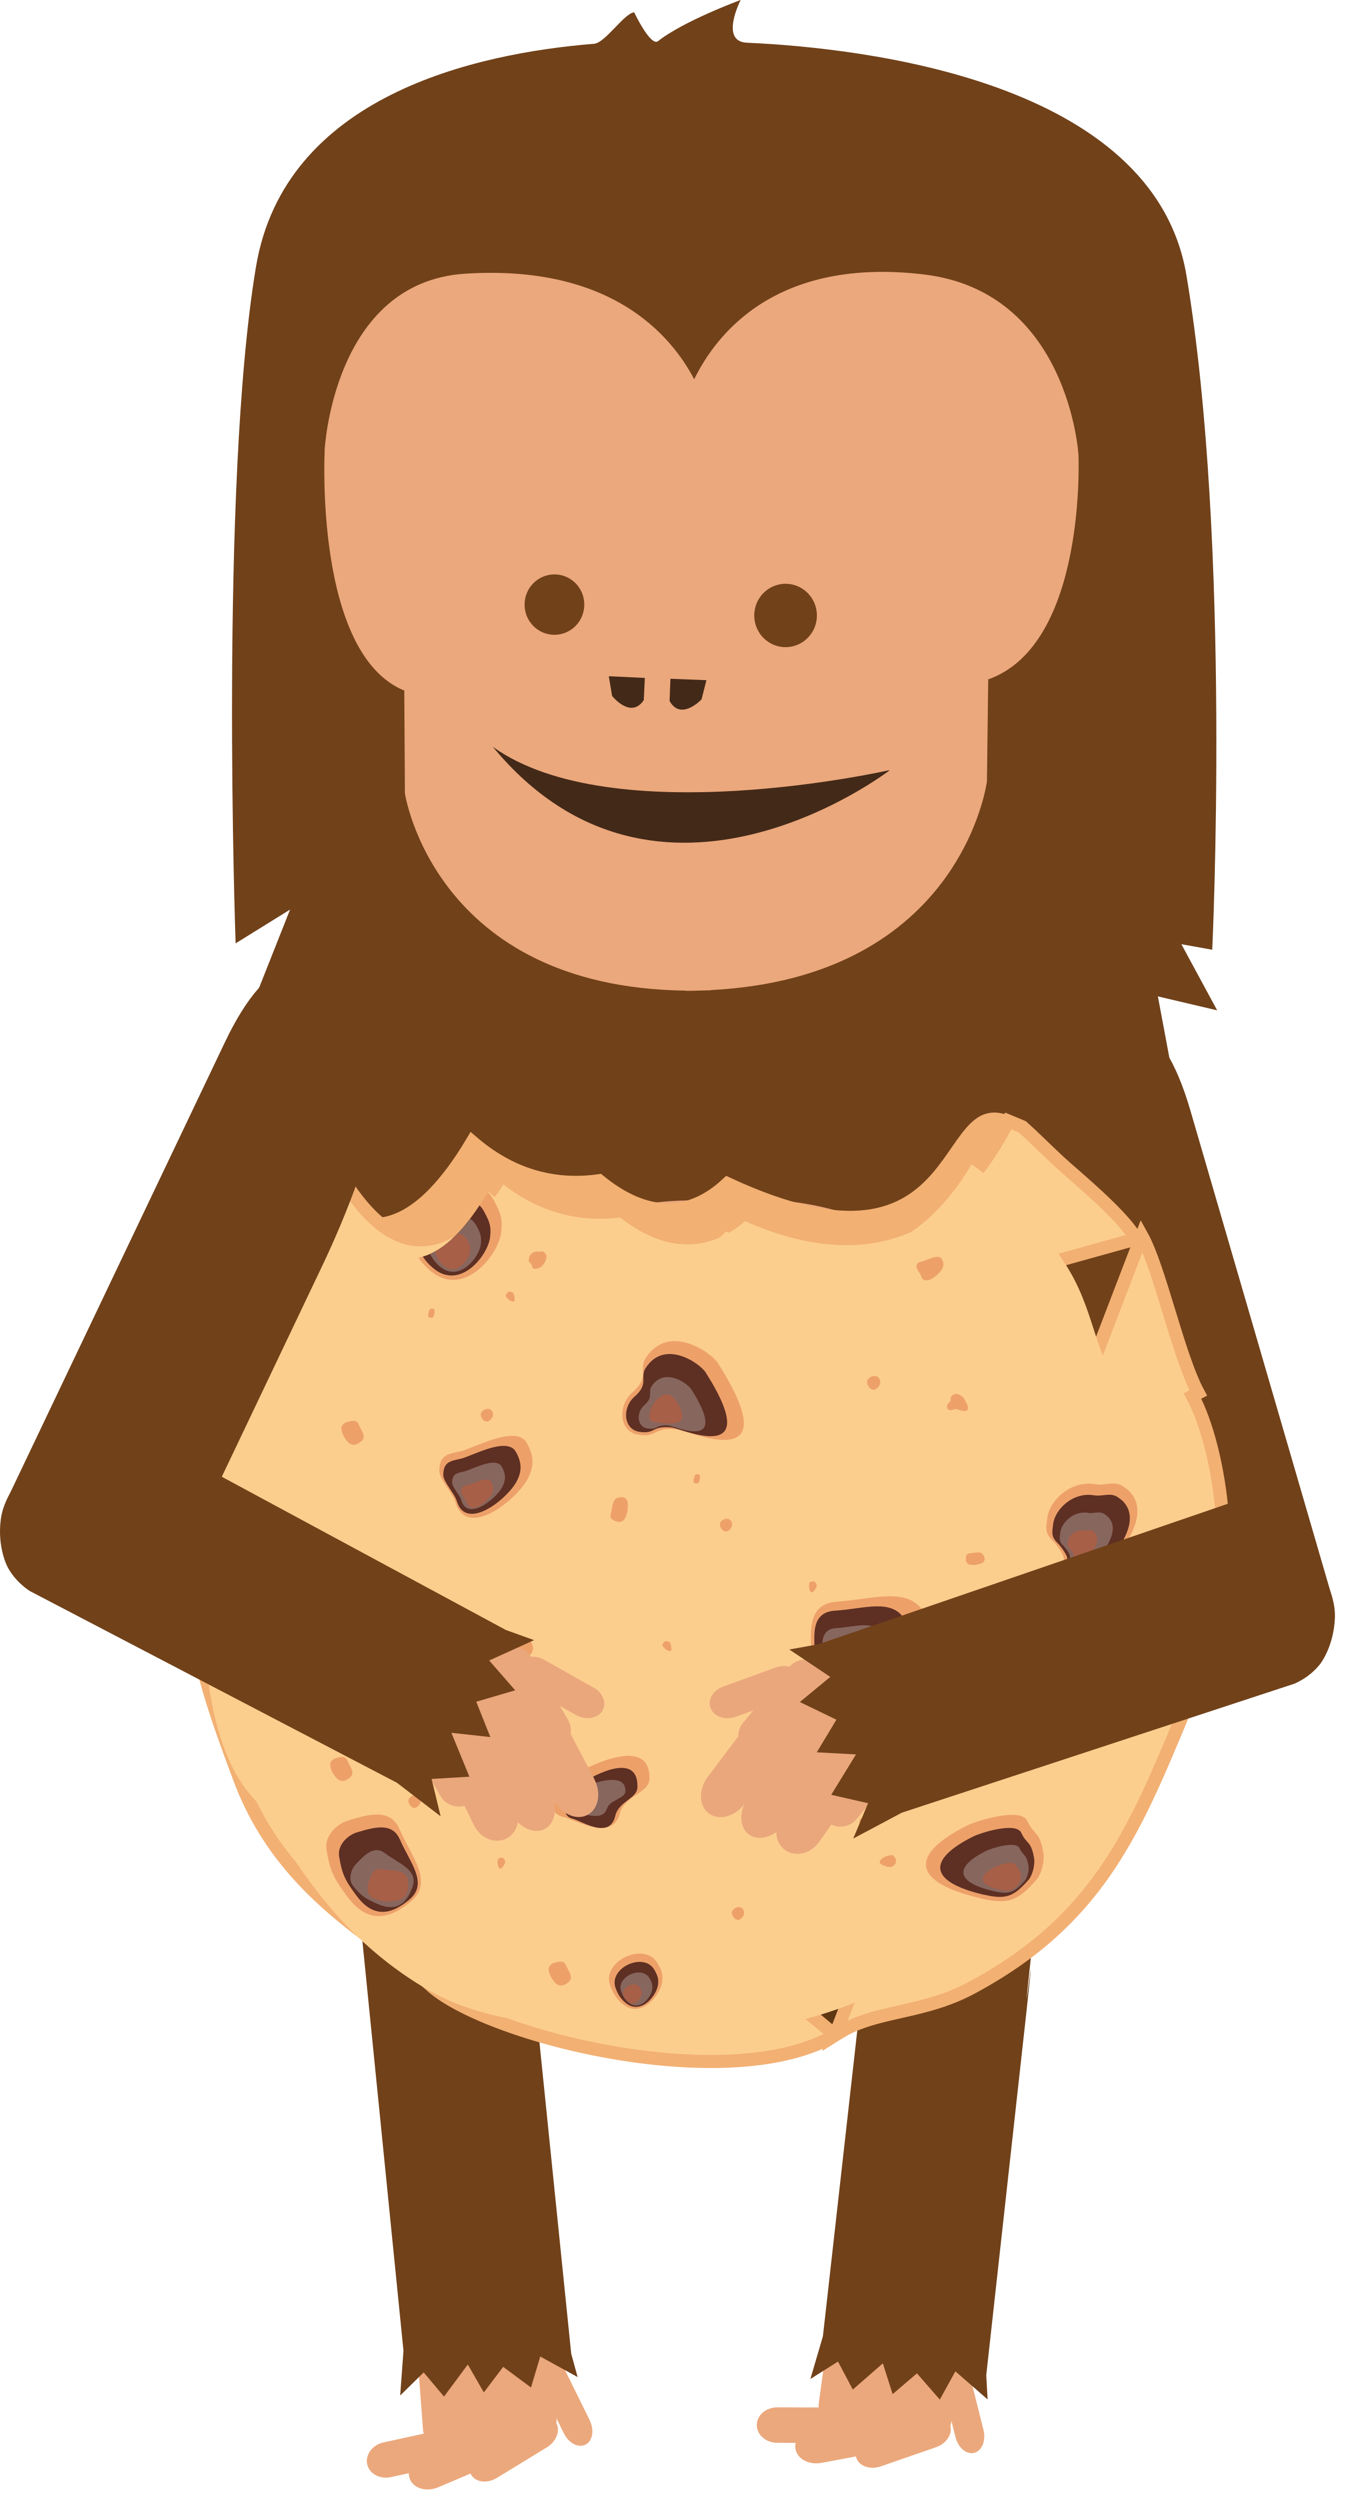 <svg width="103" height="191" viewBox="0 0 103 191" fill="none" xmlns="http://www.w3.org/2000/svg">
<path d="M101.799 122.079C98.186 109.661 94.565 97.243 90.952 84.825C88.707 77.119 85.352 76.818 81.626 77.925C76.597 79.422 78.376 91.88 80.862 100.417C83.445 109.295 86.028 118.165 88.611 127.043" fill="#714119"/>
<path d="M69.814 145.499H40.903V155.003H69.814V145.499Z" fill="#5F3713"/>
<path d="M72.679 185.079C72.582 185.787 71.818 186.259 70.973 186.145L63.916 185.152C63.071 185.03 62.46 184.363 62.556 183.655L63.168 179.196C63.264 178.488 64.029 178.016 64.882 178.13L71.938 179.123C72.783 179.245 73.395 179.912 73.298 180.62L72.687 185.079H72.679Z" fill="#EBA87C"/>
<path d="M75.149 185.649C75.35 186.462 75.036 187.244 74.449 187.398C73.853 187.553 73.21 187.016 73.009 186.202L71.963 182.044C71.761 181.23 72.075 180.449 72.663 180.294C73.258 180.139 73.902 180.677 74.103 181.49L75.149 185.649Z" fill="#EBA87C"/>
<path d="M59.394 186.633C58.525 186.633 57.825 186.023 57.825 185.274C57.825 184.526 58.533 183.923 59.402 183.923L63.844 183.94C64.713 183.94 65.413 184.55 65.413 185.299C65.413 186.047 64.705 186.649 63.836 186.649L59.394 186.633Z" fill="#EBA87C"/>
<path d="M62.798 188.163C61.824 188.35 60.923 187.878 60.786 187.113C60.649 186.348 61.317 185.584 62.291 185.405L67.263 184.469C68.237 184.282 69.138 184.754 69.275 185.518C69.412 186.283 68.744 187.048 67.77 187.227L62.798 188.163Z" fill="#EBA87C"/>
<path d="M67.304 188.432C66.483 188.717 65.638 188.424 65.421 187.765C65.204 187.114 65.686 186.357 66.507 186.072L70.715 184.615C71.536 184.331 72.381 184.632 72.598 185.283C72.816 185.934 72.333 186.69 71.512 186.975L67.304 188.432Z" fill="#EBA87C"/>
<path d="M42.52 184.876C42.577 185.584 41.925 186.218 41.072 186.283L33.967 186.829C33.114 186.894 32.382 186.373 32.325 185.657L31.987 181.173C31.931 180.465 32.583 179.83 33.436 179.765L40.541 179.22C41.394 179.155 42.126 179.676 42.182 180.392L42.52 184.876Z" fill="#EBA87C"/>
<path d="M45.055 184.908C45.425 185.657 45.288 186.495 44.741 186.772C44.194 187.049 43.454 186.666 43.084 185.909L41.184 182.068C40.814 181.32 40.959 180.482 41.506 180.205C42.054 179.928 42.794 180.311 43.164 181.067L45.063 184.908H45.055Z" fill="#EBA87C"/>
<path d="M29.871 189.254C29.018 189.441 28.205 188.993 28.053 188.261C27.9 187.528 28.463 186.788 29.308 186.601L33.653 185.657C34.498 185.47 35.319 185.917 35.471 186.65C35.624 187.382 35.061 188.123 34.216 188.31L29.871 189.254Z" fill="#EBA87C"/>
<path d="M33.516 190.019C32.607 190.409 31.625 190.141 31.328 189.425C31.03 188.709 31.529 187.813 32.438 187.431L37.097 185.445C38.006 185.055 38.988 185.323 39.285 186.039C39.583 186.756 39.084 187.651 38.175 188.033L33.516 190.019Z" fill="#EBA87C"/>
<path d="M37.974 189.311C37.234 189.766 36.34 189.661 35.995 189.067C35.641 188.481 35.962 187.634 36.703 187.179L40.509 184.851C41.249 184.396 42.142 184.51 42.488 185.095C42.842 185.681 42.528 186.528 41.78 186.983L37.974 189.311Z" fill="#EBA87C"/>
<path d="M30.579 182.996L30.829 179.603L28.213 153.514L25.035 121.786C24.391 115.39 27.119 114.104 30.603 113.746C35.319 113.266 37.91 123.023 38.618 130.119L40.831 152.228L43.647 179.831L44.138 181.613L41.281 180.042L40.573 182.41L38.449 180.831L36.968 182.784L35.745 180.652L33.927 183.102L32.374 181.255L30.587 183.012L30.579 182.996Z" fill="#714119"/>
<path d="M61.92 181.759L62.878 178.496L65.807 152.44C66.853 142.903 65.212 156.989 66.266 147.451C66.821 142.707 69.943 140.266 73.347 140.624C76.919 140.99 79.88 145.002 78.802 149.266C77.772 158.681 79.438 144.481 78.408 153.896L75.358 181.474L75.463 183.321L73.001 181.173L71.81 183.33L70.064 181.328L68.205 182.915L67.457 180.563L65.163 182.565L64.029 180.425L61.92 181.759Z" fill="#714119"/>
<path d="M21.672 116.602C21.921 136.71 35.648 152.846 52.337 152.635L58.887 152.553C75.575 152.342 88.9 135.872 88.659 115.764L88.418 96.348C88.168 76.24 74.441 60.103 57.752 60.315L51.203 60.396C34.514 60.608 21.181 77.078 21.43 97.186L21.672 116.602Z" fill="#714119"/>
<path d="M52.523 91.715L57.487 91.653C70.127 91.495 80.521 101.749 80.678 114.532L80.829 126.883C80.986 139.666 70.847 150.178 58.206 150.336L53.25 150.398C40.61 150.557 30.216 140.303 30.06 127.52L29.908 115.168C29.752 102.385 39.891 91.874 52.531 91.715L52.523 91.715Z" fill="#EBA87C"/>
<path d="M56.594 0C56.594 0 54.96 3.174 57.068 3.263C65.92 3.662 88.16 6.144 90.655 21.035C94.107 41.607 92.626 72.562 92.626 72.562L90.269 72.139L93.004 77.192L88.474 76.126L89.424 81.204L84.958 79.21L80.605 86.705L73.757 81.643L54.429 91.091L39.302 81.66L30.933 85.972L26.998 79.536L23.353 80.984L24.198 75.361L19.749 75.589L22.163 69.494L18.003 72.074C18.003 72.074 16.763 37.123 19.555 20.409C21.728 7.316 36.308 4.077 45.393 3.345C46.246 3.279 47.726 0.976 48.459 0.944C48.459 0.944 49.714 3.597 50.285 3.141C52.24 1.595 56.586 0 56.586 0L56.594 0Z" fill="#714119"/>
<g filter="url(#filter0_d_57_1840)">
<path d="M24.07 33.722C24.07 33.722 24.681 20.84 34.804 20.181C45.964 19.457 50.551 24.884 52.313 28.245C54.043 24.705 58.638 18.903 69.862 20.238C80.951 21.556 81.675 34.023 81.675 34.023C81.675 34.023 82.326 48.508 74.779 51.177L74.682 58.964C74.682 58.964 72.791 73.929 53.584 74.914V74.93C53.254 74.938 52.925 74.946 52.611 74.954C52.297 74.963 51.975 74.971 51.645 74.971V74.954C32.422 74.702 30.209 59.884 30.209 59.884L30.161 52.031C23.273 49.215 24.078 33.722 24.078 33.722H24.07Z" fill="#EBA87C"/>
</g>
<path d="M57.632 47.051C57.616 45.716 58.67 44.618 59.997 44.602C61.317 44.585 62.403 45.659 62.419 46.994C62.435 48.328 61.381 49.427 60.054 49.443C58.734 49.46 57.648 48.394 57.632 47.051Z" fill="#714119"/>
<path d="M40.082 46.221C40.066 44.952 41.072 43.902 42.335 43.886C43.599 43.869 44.629 44.887 44.645 46.164C44.661 47.442 43.647 48.483 42.392 48.5C41.136 48.516 40.098 47.499 40.082 46.221Z" fill="#714119"/>
<path d="M67.955 58.867C67.955 58.867 50.333 72.415 37.66 57.06C46.825 63.643 67.955 58.842 67.955 58.842V58.867Z" fill="#432918"/>
<path d="M46.769 53.17C46.769 53.17 48.201 54.977 49.191 53.488L49.271 51.795L46.519 51.665L46.769 53.17Z" fill="#432918"/>
<path d="M53.6 53.439C53.6 53.439 52.023 55.115 51.162 53.553L51.227 51.86L53.978 51.966L53.6 53.447V53.439Z" fill="#432918"/>
<path d="M44.66 105.361C33.966 106.374 24.35 101.864 18.619 91.605C19.293 90.978 20.268 90.373 21.184 89.954C21.7 89.718 22.173 89.552 22.538 89.474C22.721 89.434 22.859 89.421 22.951 89.425C22.958 89.425 22.964 89.426 22.97 89.426C23.98 91.04 25.044 92.181 26.162 92.849C27.326 93.546 28.535 93.719 29.743 93.4C30.933 93.086 32.083 92.306 33.181 91.175C34.172 90.155 35.142 88.829 36.083 87.246C38.951 89.717 42.194 90.711 45.776 90.208C47.528 91.636 49.254 92.408 50.947 92.434C52.61 92.46 54.157 91.765 55.581 90.432C60.284 92.617 63.662 93.241 66.194 92.938C68.809 92.626 70.453 91.334 71.667 89.913C72.213 89.274 72.678 88.602 73.098 87.994C73.139 87.935 73.18 87.877 73.22 87.819C73.681 87.153 74.084 86.591 74.513 86.178C74.932 85.775 75.34 85.549 75.806 85.507C76.179 85.474 76.639 85.553 77.228 85.83C67.174 97.8 55.356 104.348 44.66 105.361Z" fill="#F2B073" stroke="#F2B073"/>
<path d="M63.815 155.488L64.074 155.325C65.461 154.448 67.076 154.083 68.723 153.71L68.846 153.682C70.558 153.295 72.347 152.878 74.173 151.907C83.772 146.798 86.607 140.024 90.135 131.594C90.65 130.363 91.18 129.096 91.748 127.795C93.31 124.214 93.698 119.932 93.414 116.02C93.13 112.103 92.177 108.624 91.119 106.659C91.119 106.659 91.119 106.659 91.119 106.659L91.559 106.422C90.772 104.961 90.027 102.522 89.303 100.152C88.603 97.86 87.923 95.632 87.243 94.412L63.815 155.488ZM63.815 155.488C61.907 156.614 59.375 157.223 56.532 157.424C53.561 157.634 50.292 157.395 47.128 156.867C43.964 156.339 40.918 155.524 38.396 154.589C35.858 153.648 33.904 152.606 32.877 151.649L32.877 151.648C31.938 150.774 30.759 149.907 29.496 148.979L29.472 148.961C28.191 148.019 26.81 147.003 25.439 145.816C22.702 143.447 20.02 140.407 18.351 135.994L18.351 135.994C15.354 128.075 13.775 122.823 14.824 114.679L63.815 155.488ZM84.678 92.138C85.648 93.087 86.413 93.955 86.806 94.656L14.824 114.679C14.961 113.619 15.085 112.538 15.211 111.447C15.515 108.809 15.827 106.109 16.332 103.491C17.044 99.799 18.13 96.344 20.078 93.581L20.078 93.581C20.563 92.889 21.068 92.242 21.582 91.627C23.634 92.066 25.323 91.764 26.544 90.623C28.376 93.369 30.33 94.863 32.432 94.712C33.543 94.632 34.612 94.093 35.637 93.171C36.553 92.347 37.454 91.201 38.342 89.748C41.062 92.043 44.136 92.966 47.528 92.5C49.19 93.83 50.83 94.55 52.438 94.574C54.017 94.598 55.486 93.952 56.839 92.712C61.284 94.728 65.245 95.182 68.675 93.965C72.075 92.759 74.853 89.949 77.039 85.642L78.111 86.089C78.638 86.557 79.149 87.049 79.679 87.561L79.721 87.601C80.285 88.145 80.87 88.707 81.506 89.267L81.509 89.269C82.591 90.21 83.717 91.197 84.678 92.138Z" fill="#FCCE8E" stroke="#F2B073"/>
<path fill-rule="evenodd" clip-rule="evenodd" d="M85.376 105.641C90.767 112.737 88.08 130.916 84.74 135.318C81.948 138.988 79.526 146.247 71.641 150.137C64.697 153.555 59.989 155.491 52.401 155.174C45.811 154.897 38.111 155.223 32.607 151.976C24.15 146.996 21.358 139.517 19.386 137.41C12.941 130.509 15.894 109.571 18.904 101.499C19.885 98.863 21.631 97.203 23.249 94.924C23.74 94.224 24.255 93.5 24.77 92.816C25.196 92.58 25.574 92.255 25.904 91.848C29.678 97.837 33.476 97.569 37.306 91.034C40.042 93.516 43.14 94.485 46.592 93.956C49.875 96.641 52.844 96.682 55.499 94.094C63.707 97.902 69.951 96.185 74.24 88.959C76.815 90.766 79.204 93.174 81.433 96.625C83.582 99.953 83.622 103.322 85.384 105.641H85.376Z" fill="#FCCE8E"/>
<path fill-rule="evenodd" clip-rule="evenodd" d="M72.389 146.418C67.416 153.05 50.559 155.198 45.803 153.294C41.836 151.707 34.771 151.349 29.34 145.222C24.56 139.835 21.664 136.075 20.054 129.166C18.654 123.161 16.441 116.317 17.962 110.54C20.288 101.67 26.242 97.284 27.634 94.981C27.731 94.818 27.843 94.655 27.956 94.493C31.054 97.544 34.168 96.397 37.306 91.042C40.042 93.524 43.14 94.493 46.592 93.964C49.875 96.649 52.844 96.69 55.499 94.102C62.886 97.528 68.68 96.478 72.896 90.961C74.771 92.849 77.531 97.072 79.446 98.732C82.431 101.312 86.784 108.847 86.414 115.699C85.899 125.155 86.623 132.389 79.438 140.6C77.008 143.374 74.022 144.253 72.397 146.426L72.389 146.418Z" fill="#FCCE8E"/>
<path fill-rule="evenodd" clip-rule="evenodd" d="M80.315 130.875C80.725 119.418 88.611 125.138 74.594 107.472C70.82 102.72 62.757 102.248 55.789 99.033C47.203 95.07 37.097 99.741 32.567 104.29C28.954 107.911 23.032 107.464 23.192 115.976C23.289 121.216 22.46 122.233 24.214 128.092C26.62 136.108 24.649 135.978 30.539 144.001C34.667 149.624 49.505 154.311 56.569 149.811C67.07 143.122 79.727 147.15 80.315 130.883V130.875Z" fill="#FCCE8E"/>
<path fill-rule="evenodd" clip-rule="evenodd" d="M30.515 139.737C29.815 138.061 27.964 138.679 26.58 139.094C25.735 139.346 24.778 140.266 24.947 141.308C25.212 142.959 25.518 143.529 26.524 144.888C28.004 146.898 29.63 146.768 31.408 145.262C33.186 143.749 31.408 141.828 30.523 139.737H30.515Z" fill="#EDA169"/>
<path fill-rule="evenodd" clip-rule="evenodd" d="M30.547 140.535C29.968 139.143 28.423 139.656 27.272 139.997C26.564 140.209 25.767 140.966 25.912 141.837C26.137 143.212 26.387 143.684 27.224 144.815C28.455 146.491 29.807 146.377 31.287 145.124C32.768 143.871 31.287 142.268 30.555 140.526L30.547 140.535Z" fill="#5E2F23"/>
<path fill-rule="evenodd" clip-rule="evenodd" d="M29.412 141.584C28.551 140.925 27.771 141.812 27.175 142.447C26.813 142.837 26.588 143.602 26.982 144.09C27.61 144.864 27.94 145.067 28.865 145.474C30.233 146.068 31.038 145.506 31.513 144.18C31.987 142.854 30.491 142.398 29.412 141.584Z" fill="#87665E"/>
<path fill-rule="evenodd" clip-rule="evenodd" d="M29.171 142.805C28.471 142.683 28.278 143.431 28.117 143.985C28.02 144.326 28.117 144.839 28.487 145.01C29.082 145.279 29.34 145.295 30 145.254C30.974 145.189 31.279 144.619 31.175 143.7C31.062 142.78 30.048 142.967 29.179 142.813L29.171 142.805Z" fill="#A75F47"/>
<path fill-rule="evenodd" clip-rule="evenodd" d="M50.591 151.439C50.671 150.845 50.559 150.568 50.269 150.031C49.312 148.273 45.908 149.811 46.632 151.724C46.841 152.277 47.059 152.659 47.509 153.058C48.958 154.328 50.462 152.424 50.591 151.439Z" fill="#EDA169"/>
<path fill-rule="evenodd" clip-rule="evenodd" d="M50.277 151.667C50.342 151.186 50.253 150.959 50.012 150.519C49.231 149.087 46.455 150.34 47.042 151.903C47.211 152.358 47.388 152.659 47.759 152.985C48.941 154.018 50.172 152.472 50.269 151.667H50.277Z" fill="#5E2F23"/>
<path fill-rule="evenodd" clip-rule="evenodd" d="M49.835 152C49.883 151.642 49.819 151.479 49.642 151.162C49.07 150.112 47.034 151.032 47.469 152.171C47.598 152.505 47.726 152.724 47.992 152.969C48.861 153.725 49.754 152.594 49.835 152Z" fill="#87665E"/>
<path fill-rule="evenodd" clip-rule="evenodd" d="M49.022 152.366C49.046 152.163 49.014 152.065 48.909 151.878C48.579 151.268 47.397 151.805 47.646 152.464C47.718 152.659 47.791 152.79 47.952 152.928C48.451 153.367 48.974 152.708 49.022 152.366Z" fill="#A75F47"/>
<path fill-rule="evenodd" clip-rule="evenodd" d="M43.081 138.829C43.927 139.015 46.79 140.765 47.362 138.554C47.719 137.183 49.593 136.991 49.626 135.916C49.724 132.591 45.125 134.863 44.059 135.488C43.433 135.855 41.048 138.379 43.081 138.829Z" fill="#EDA169"/>
<path fill-rule="evenodd" clip-rule="evenodd" d="M43.798 138.967C44.433 139.125 46.577 140.578 47.01 138.743C47.281 137.596 48.682 137.438 48.707 136.542C48.781 133.769 45.333 135.663 44.531 136.182C44.064 136.488 42.274 138.596 43.798 138.967Z" fill="#5E2F23"/>
<path fill-rule="evenodd" clip-rule="evenodd" d="M43.692 138.326C44.222 138.419 46.011 139.294 46.372 138.191C46.594 137.503 47.765 137.41 47.788 136.87C47.852 135.208 44.974 136.344 44.31 136.656C43.919 136.837 42.428 138.103 43.698 138.326H43.692Z" fill="#87665E"/>
<path fill-rule="evenodd" clip-rule="evenodd" d="M41.732 135.652C42.432 136.547 44.162 137.914 44.934 136.311C45.715 134.692 43.413 134.342 42.866 134.309C42.544 134.293 41.048 134.773 41.74 135.652H41.732Z" fill="#A75F47"/>
<path fill-rule="evenodd" clip-rule="evenodd" d="M74.948 145.042C77.056 145.531 77.78 145.222 79.196 143.618C79.567 143.203 79.84 142.17 79.719 141.519C79.414 139.843 79.043 140.282 78.488 139.11C77.997 138.069 74.658 139.094 73.87 139.485C69.46 141.706 69.645 143.806 74.94 145.034L74.948 145.042Z" fill="#EDA169"/>
<path fill-rule="evenodd" clip-rule="evenodd" d="M75.197 144.758C76.887 145.148 77.458 144.904 78.593 143.619C78.883 143.285 79.108 142.463 79.011 141.942C78.77 140.6 78.464 140.95 78.03 140.022C77.635 139.184 74.972 140.006 74.336 140.323C70.812 142.097 70.957 143.781 75.197 144.766V144.758Z" fill="#5E2F23"/>
<path fill-rule="evenodd" clip-rule="evenodd" d="M75.938 144.489C77.104 144.758 77.507 144.587 78.295 143.7C78.496 143.472 78.649 142.894 78.585 142.536C78.416 141.609 78.207 141.845 77.901 141.202C77.627 140.624 75.777 141.194 75.342 141.413C72.896 142.642 73.001 143.806 75.938 144.489Z" fill="#87665E"/>
<path fill-rule="evenodd" clip-rule="evenodd" d="M76.445 144.4C77.128 144.554 77.362 144.457 77.829 143.936C77.949 143.798 78.038 143.464 77.997 143.252C77.901 142.707 77.78 142.854 77.595 142.471C77.434 142.129 76.348 142.471 76.099 142.593C74.666 143.318 74.722 143.993 76.445 144.4Z" fill="#A75F47"/>
<path fill-rule="evenodd" clip-rule="evenodd" d="M23.305 118.881C22.315 117.522 19.459 115.292 17.834 116.586C10.439 122.478 26.749 123.609 23.305 118.881Z" fill="#EDA169"/>
<path fill-rule="evenodd" clip-rule="evenodd" d="M22.718 119.353C21.921 118.262 19.628 116.472 18.324 117.514C12.386 122.241 25.478 123.153 22.718 119.353Z" fill="#5E2F23"/>
<path fill-rule="evenodd" clip-rule="evenodd" d="M21.245 119.67C20.706 118.921 19.137 117.701 18.244 118.417C14.188 121.648 23.128 122.266 21.245 119.67Z" fill="#87665E"/>
<path fill-rule="evenodd" clip-rule="evenodd" d="M19.443 118.881C18.92 118.734 17.745 118.742 17.584 119.401C16.86 122.404 21.253 119.401 19.443 118.881Z" fill="#A75F47"/>
<path fill-rule="evenodd" clip-rule="evenodd" d="M40.348 112.94C40.839 111.98 40.79 111.191 40.243 110.231C39.438 108.815 36.18 110.654 35.206 110.873C34.273 111.085 33.589 111.126 33.565 112.346C33.548 112.997 34.594 114.063 34.796 114.755C35.657 117.693 39.519 114.56 40.348 112.94Z" fill="#EDA169"/>
<path fill-rule="evenodd" clip-rule="evenodd" d="M39.495 113.144C39.905 112.354 39.857 111.695 39.406 110.906C38.738 109.734 36.035 111.256 35.23 111.443C34.458 111.622 33.894 111.655 33.87 112.664C33.854 113.201 34.723 114.088 34.892 114.657C35.608 117.09 38.803 114.495 39.495 113.152V113.144Z" fill="#5E2F23"/>
<path fill-rule="evenodd" clip-rule="evenodd" d="M38.392 113.583C38.674 113.038 38.642 112.59 38.336 112.053C37.877 111.248 36.035 112.289 35.48 112.419C34.949 112.541 34.562 112.566 34.546 113.249C34.538 113.616 35.134 114.226 35.246 114.616C35.737 116.277 37.918 114.503 38.392 113.591V113.583Z" fill="#87665E"/>
<path fill-rule="evenodd" clip-rule="evenodd" d="M37.572 114.161C37.741 113.827 37.724 113.559 37.539 113.225C37.258 112.737 36.139 113.372 35.801 113.445C35.48 113.518 35.246 113.534 35.23 113.949C35.23 114.177 35.584 114.543 35.657 114.779C35.954 115.788 37.282 114.714 37.572 114.153V114.161Z" fill="#A75F47"/>
<path fill-rule="evenodd" clip-rule="evenodd" d="M38.288 94.167C38.425 93.118 38.239 92.629 37.717 91.669C37.588 91.441 37.443 91.238 37.274 91.075C35.496 94.094 33.733 95.762 31.963 96.088C32.188 96.413 32.462 96.722 32.824 97.04C35.391 99.286 38.062 95.917 38.296 94.175L38.288 94.167Z" fill="#EDA169"/>
<path fill-rule="evenodd" clip-rule="evenodd" d="M37.443 94.558C37.556 93.711 37.403 93.321 36.984 92.556C36.888 92.377 36.775 92.222 36.638 92.092C35.19 94.297 33.749 95.599 32.309 96.006C32.502 96.307 32.736 96.576 33.057 96.853C35.117 98.651 37.258 95.957 37.443 94.558Z" fill="#5E2F23"/>
<path fill-rule="evenodd" clip-rule="evenodd" d="M36.735 95.087C36.815 94.476 36.703 94.2 36.405 93.646C36.276 93.418 36.115 93.24 35.922 93.117C34.9 94.46 33.886 95.355 32.864 95.803C33.033 96.153 33.243 96.438 33.581 96.739C35.061 98.032 36.606 96.088 36.735 95.087Z" fill="#87665E"/>
<path fill-rule="evenodd" clip-rule="evenodd" d="M35.906 95.64C35.954 95.249 35.89 95.07 35.697 94.72C35.536 94.427 35.278 94.273 34.981 94.232C34.409 94.834 33.83 95.29 33.259 95.607C33.267 95.681 33.283 95.754 33.315 95.827C33.452 96.193 33.597 96.437 33.894 96.698C34.844 97.528 35.825 96.283 35.914 95.64H35.906Z" fill="#A75F47"/>
<path fill-rule="evenodd" clip-rule="evenodd" d="M54.872 104.16C54.333 103.306 51.082 101.051 49.344 103.745C48.781 104.624 49.682 105.193 48.322 106.382C47.171 107.391 47.276 109.417 48.813 109.62C50.277 109.816 49.867 109.034 51.709 109.205C52.627 109.295 60.4 112.892 54.864 104.152L54.872 104.16Z" fill="#EDA169"/>
<path fill-rule="evenodd" clip-rule="evenodd" d="M53.922 104.86C53.472 104.152 50.776 102.272 49.336 104.518C48.869 105.242 49.617 105.722 48.483 106.707C47.525 107.545 47.614 109.23 48.893 109.4C50.108 109.563 49.77 108.912 51.299 109.059C52.063 109.132 58.517 112.118 53.922 104.86Z" fill="#5E2F23"/>
<path fill-rule="evenodd" clip-rule="evenodd" d="M52.82 106.145C52.522 105.673 50.744 104.436 49.786 105.917C49.48 106.398 49.971 106.715 49.223 107.366C48.595 107.919 48.652 109.034 49.497 109.14C50.301 109.246 50.076 108.823 51.09 108.912C51.589 108.961 55.853 110.938 52.82 106.137V106.145Z" fill="#87665E"/>
<path fill-rule="evenodd" clip-rule="evenodd" d="M51.693 107.073C50.567 105.291 48.917 108.522 49.939 108.652C51.339 108.839 52.924 109.018 51.693 107.073Z" fill="#A75F47"/>
<path fill-rule="evenodd" clip-rule="evenodd" d="M84.925 119.231C86.157 118.059 88.209 115.023 85.77 113.526C85.111 113.119 84.443 113.526 83.678 113.396C81.763 113.079 80.186 114.682 80.025 115.951C79.921 116.732 79.816 117.139 80.476 117.75C80.653 117.912 81.288 118.767 81.281 119.052C81.24 120.948 84.225 119.89 84.918 119.231H84.925Z" fill="#EDA169"/>
<path fill-rule="evenodd" clip-rule="evenodd" d="M84.644 119.206C85.69 118.213 87.436 115.626 85.36 114.356C84.797 114.014 84.234 114.356 83.582 114.242C81.948 113.974 80.613 115.341 80.476 116.415C80.387 117.082 80.299 117.424 80.862 117.945C81.007 118.083 81.554 118.807 81.546 119.052C81.506 120.663 84.049 119.768 84.636 119.206H84.644Z" fill="#5E2F23"/>
<path fill-rule="evenodd" clip-rule="evenodd" d="M83.871 118.978C84.588 118.295 85.787 116.529 84.362 115.658C83.976 115.422 83.59 115.658 83.147 115.585C82.029 115.398 81.111 116.334 81.015 117.074C80.959 117.53 80.894 117.766 81.28 118.124C81.385 118.221 81.755 118.718 81.747 118.881C81.723 119.987 83.461 119.369 83.863 118.986L83.871 118.978Z" fill="#87665E"/>
<path fill-rule="evenodd" clip-rule="evenodd" d="M83.196 118.816C83.598 118.433 84.258 117.449 83.469 116.968C83.252 116.838 83.043 116.968 82.793 116.928C82.174 116.822 81.659 117.343 81.61 117.758C81.578 118.01 81.538 118.14 81.755 118.344C81.811 118.392 82.021 118.677 82.021 118.767C82.005 119.377 82.978 119.035 83.204 118.824L83.196 118.816Z" fill="#A75F47"/>
<path fill-rule="evenodd" clip-rule="evenodd" d="M63.964 122.372C61.808 122.502 61.937 124.406 61.977 125.814C62.001 126.676 62.757 127.848 64.013 128.011C66.008 128.271 66.764 128.174 68.655 127.661C71.448 126.912 71.818 125.374 70.635 123.259C69.452 121.143 66.668 122.201 63.964 122.364V122.372Z" fill="#EDA169"/>
<path fill-rule="evenodd" clip-rule="evenodd" d="M63.819 123.055C62.097 123.161 62.202 124.674 62.234 125.797C62.25 126.489 62.854 127.417 63.86 127.547C65.445 127.758 66.048 127.677 67.561 127.27C69.79 126.668 70.08 125.447 69.138 123.763C68.197 122.079 65.976 122.925 63.828 123.055H63.819Z" fill="#5E2F23"/>
<path fill-rule="evenodd" clip-rule="evenodd" d="M63.892 124.39C62.741 124.463 62.814 125.472 62.838 126.221C62.854 126.676 63.248 127.303 63.924 127.384C64.978 127.523 65.38 127.466 66.386 127.197C67.875 126.798 68.068 125.985 67.44 124.862C66.813 123.739 65.332 124.3 63.9 124.39H63.892Z" fill="#87665E"/>
<path fill-rule="evenodd" clip-rule="evenodd" d="M63.666 125.236C62.942 125.277 62.991 125.919 62.999 126.391C62.999 126.684 63.256 127.075 63.683 127.124C64.35 127.213 64.6 127.181 65.236 127.01C66.169 126.758 66.298 126.245 65.903 125.537C65.509 124.829 64.576 125.187 63.666 125.236Z" fill="#A75F47"/>
<path fill-rule="evenodd" clip-rule="evenodd" d="M69.444 138.183C69.629 138.012 69.927 137.565 69.573 137.345C69.476 137.288 69.38 137.345 69.267 137.329C68.985 137.28 68.752 137.516 68.728 137.703C68.712 137.817 68.696 137.882 68.792 137.971C68.816 137.996 68.913 138.118 68.913 138.167C68.913 138.443 69.347 138.289 69.452 138.191L69.444 138.183Z" fill="#EDA169"/>
<path fill-rule="evenodd" clip-rule="evenodd" d="M67.255 105.666C67.271 105.519 67.255 105.454 67.175 105.316C66.933 104.884 66.097 105.259 66.274 105.739C66.322 105.877 66.378 105.967 66.491 106.072C66.853 106.39 67.223 105.918 67.255 105.674V105.666Z" fill="#EDA169"/>
<path fill-rule="evenodd" clip-rule="evenodd" d="M73.62 106.797C73.524 106.65 72.968 106.259 72.671 106.723C72.574 106.878 72.727 106.976 72.494 107.179C72.292 107.35 72.317 107.7 72.582 107.74C72.832 107.773 72.767 107.643 73.081 107.667C73.242 107.684 74.578 108.302 73.628 106.797H73.62Z" fill="#EDA169"/>
<path fill-rule="evenodd" clip-rule="evenodd" d="M71.987 96.958C72.132 96.682 72.115 96.454 71.954 96.177C71.721 95.77 70.78 96.299 70.498 96.364C70.233 96.429 70.031 96.438 70.023 96.787C70.023 96.975 70.321 97.284 70.377 97.479C70.627 98.325 71.737 97.422 71.979 96.958H71.987Z" fill="#EDA169"/>
<path fill-rule="evenodd" clip-rule="evenodd" d="M67.802 142.617C68.092 142.683 68.197 142.642 68.39 142.422C68.438 142.365 68.478 142.219 68.462 142.129C68.422 141.893 68.366 141.958 68.293 141.796C68.221 141.649 67.762 141.796 67.65 141.844C67.038 142.154 67.062 142.447 67.802 142.617Z" fill="#EDA169"/>
<path fill-rule="evenodd" clip-rule="evenodd" d="M25.655 126.831C26.282 126.969 28.173 126.579 28.197 125.684C28.238 124.374 26.548 125.643 26.137 125.887C25.896 126.034 24.866 126.652 25.655 126.831Z" fill="#EDA169"/>
<path fill-rule="evenodd" clip-rule="evenodd" d="M26.54 134.497C26.371 134.106 25.936 134.244 25.614 134.342C25.413 134.399 25.188 134.619 25.228 134.863C25.293 135.253 25.365 135.384 25.598 135.709C25.944 136.181 26.331 136.157 26.749 135.799C27.167 135.44 26.749 134.993 26.54 134.497Z" fill="#EDA169"/>
<path fill-rule="evenodd" clip-rule="evenodd" d="M65.903 138.907C65.654 138.923 65.67 139.143 65.67 139.306C65.67 139.403 65.759 139.542 65.903 139.558C66.137 139.591 66.225 139.574 66.443 139.517C66.764 139.428 66.813 139.249 66.676 139.005C66.539 138.761 66.217 138.883 65.903 138.899V138.907Z" fill="#EDA169"/>
<path fill-rule="evenodd" clip-rule="evenodd" d="M32.132 137.654C32.148 137.516 32.132 137.45 32.06 137.328C31.834 136.922 31.054 137.28 31.223 137.719C31.271 137.849 31.32 137.931 31.424 138.028C31.762 138.321 32.108 137.882 32.14 137.654H32.132Z" fill="#EDA169"/>
<path fill-rule="evenodd" clip-rule="evenodd" d="M86.245 122.648C86.487 122.421 86.889 121.818 86.414 121.525C86.285 121.444 86.157 121.525 86.004 121.501C85.626 121.436 85.32 121.753 85.288 122.006C85.272 122.16 85.247 122.242 85.376 122.355C85.408 122.388 85.537 122.559 85.537 122.608C85.529 122.982 86.116 122.77 86.253 122.64L86.245 122.648Z" fill="#EDA169"/>
<path fill-rule="evenodd" clip-rule="evenodd" d="M79.47 126.676C79.856 126.766 79.993 126.709 80.251 126.416C80.315 126.343 80.371 126.147 80.347 126.025C80.291 125.716 80.218 125.797 80.122 125.578C80.033 125.382 79.414 125.578 79.269 125.651C78.456 126.058 78.488 126.448 79.47 126.676Z" fill="#EDA169"/>
<path fill-rule="evenodd" clip-rule="evenodd" d="M74.111 118.677C73.781 118.693 73.797 118.994 73.805 119.206C73.805 119.336 73.926 119.523 74.119 119.548C74.425 119.588 74.546 119.572 74.835 119.491C75.27 119.377 75.326 119.141 75.141 118.807C74.956 118.482 74.529 118.644 74.111 118.669V118.677Z" fill="#EDA169"/>
<path fill-rule="evenodd" clip-rule="evenodd" d="M84.169 124.837C84.113 124.642 84.056 124.601 83.863 124.561C83.815 124.553 83.719 124.577 83.67 124.618C83.55 124.723 83.606 124.732 83.534 124.829C83.477 124.919 83.71 125.138 83.775 125.187C84.153 125.439 84.314 125.334 84.161 124.845L84.169 124.837Z" fill="#EDA169"/>
<path fill-rule="evenodd" clip-rule="evenodd" d="M38.529 142.455C38.634 142.284 38.626 142.211 38.529 142.04C38.505 141.999 38.425 141.942 38.36 141.934C38.207 141.91 38.231 141.959 38.119 141.975C38.014 141.991 38.006 142.317 38.022 142.398C38.087 142.854 38.28 142.894 38.537 142.463L38.529 142.455Z" fill="#EDA169"/>
<path fill-rule="evenodd" clip-rule="evenodd" d="M29.187 134.228C29.147 134.391 29.284 134.423 29.388 134.456C29.453 134.472 29.557 134.448 29.598 134.358C29.662 134.22 29.678 134.155 29.686 134.008C29.694 133.78 29.598 133.715 29.412 133.756C29.227 133.797 29.244 134.025 29.187 134.228Z" fill="#EDA169"/>
<path fill-rule="evenodd" clip-rule="evenodd" d="M41.37 96.771C41.611 96.543 42.013 95.941 41.539 95.648C41.41 95.567 41.281 95.648 41.128 95.624C40.75 95.559 40.444 95.876 40.412 96.128C40.396 96.283 40.372 96.364 40.501 96.478C40.533 96.511 40.661 96.682 40.661 96.731C40.654 97.105 41.241 96.893 41.378 96.763L41.37 96.771Z" fill="#EDA169"/>
<path fill-rule="evenodd" clip-rule="evenodd" d="M39.285 98.96C39.229 98.765 39.173 98.724 38.98 98.683C38.931 98.675 38.835 98.7 38.787 98.74C38.666 98.846 38.722 98.854 38.65 98.952C38.593 99.041 38.827 99.261 38.891 99.31C39.27 99.562 39.43 99.456 39.278 98.968L39.285 98.96Z" fill="#EDA169"/>
<path fill-rule="evenodd" clip-rule="evenodd" d="M27.401 108.814C27.232 108.416 26.797 108.562 26.476 108.66C26.274 108.717 26.049 108.937 26.089 109.181C26.154 109.571 26.226 109.701 26.459 110.027C26.805 110.499 27.192 110.475 27.61 110.116C28.029 109.758 27.61 109.311 27.401 108.814Z" fill="#EDA169"/>
<path fill-rule="evenodd" clip-rule="evenodd" d="M37.668 108.139C37.684 108.001 37.668 107.936 37.596 107.813C37.37 107.407 36.59 107.765 36.751 108.204C36.799 108.334 36.847 108.416 36.952 108.513C37.29 108.806 37.636 108.367 37.668 108.139Z" fill="#EDA169"/>
<path fill-rule="evenodd" clip-rule="evenodd" d="M32.712 100.457C32.671 100.62 32.808 100.653 32.913 100.685C32.977 100.702 33.082 100.677 33.122 100.588C33.186 100.449 33.202 100.384 33.21 100.238C33.218 100.01 33.122 99.945 32.937 99.986C32.752 100.026 32.768 100.254 32.712 100.457Z" fill="#EDA169"/>
<path fill-rule="evenodd" clip-rule="evenodd" d="M56.851 146.206C56.867 146.068 56.851 146.003 56.779 145.881C56.553 145.474 55.773 145.832 55.942 146.271C55.99 146.402 56.038 146.483 56.143 146.581C56.481 146.874 56.827 146.434 56.859 146.206H56.851Z" fill="#EDA169"/>
<path fill-rule="evenodd" clip-rule="evenodd" d="M55.934 116.537C55.95 116.399 55.934 116.334 55.861 116.212C55.636 115.805 54.856 116.163 55.025 116.602C55.073 116.732 55.121 116.814 55.226 116.912C55.564 117.204 55.91 116.765 55.942 116.537H55.934Z" fill="#EDA169"/>
<path fill-rule="evenodd" clip-rule="evenodd" d="M62.331 121.346C62.435 121.175 62.427 121.102 62.331 120.931C62.307 120.891 62.226 120.834 62.162 120.826C62.009 120.801 62.033 120.85 61.92 120.866C61.816 120.883 61.808 121.208 61.824 121.289C61.888 121.745 62.081 121.786 62.339 121.355L62.331 121.346Z" fill="#EDA169"/>
<path fill-rule="evenodd" clip-rule="evenodd" d="M52.989 113.111C52.949 113.274 53.085 113.307 53.19 113.339C53.254 113.355 53.359 113.331 53.399 113.241C53.464 113.103 53.48 113.038 53.488 112.892C53.496 112.664 53.399 112.599 53.214 112.639C53.029 112.68 53.045 112.908 52.989 113.111Z" fill="#EDA169"/>
<path fill-rule="evenodd" clip-rule="evenodd" d="M51.259 125.659C51.203 125.464 51.146 125.423 50.953 125.382C50.905 125.374 50.808 125.399 50.76 125.439C50.639 125.545 50.696 125.553 50.623 125.651C50.567 125.74 50.8 125.96 50.864 126.009C51.243 126.261 51.404 126.155 51.251 125.667L51.259 125.659Z" fill="#EDA169"/>
<path fill-rule="evenodd" clip-rule="evenodd" d="M46.664 115.666C46.551 116.098 46.93 116.187 47.203 116.269C47.372 116.317 47.638 116.244 47.751 116.008C47.928 115.634 47.952 115.479 47.976 115.08C48.008 114.486 47.734 114.316 47.26 114.413C46.777 114.511 46.809 115.121 46.672 115.666H46.664Z" fill="#EDA169"/>
<path fill-rule="evenodd" clip-rule="evenodd" d="M43.236 150.129C43.068 149.738 42.633 149.876 42.311 149.974C42.11 150.031 41.885 150.251 41.925 150.495C41.989 150.885 42.062 151.016 42.295 151.341C42.641 151.813 43.027 151.789 43.446 151.431C43.864 151.073 43.446 150.625 43.236 150.129Z" fill="#EDA169"/>
<path fill-rule="evenodd" clip-rule="evenodd" d="M35.89 134.985C35.906 134.838 35.89 134.773 35.809 134.635C35.568 134.203 34.731 134.578 34.908 135.058C34.956 135.196 35.013 135.286 35.126 135.392C35.488 135.709 35.858 135.237 35.89 134.993V134.985Z" fill="#EDA169"/>
<path fill-rule="evenodd" clip-rule="evenodd" d="M40.629 126.278C40.774 126.001 40.758 125.773 40.597 125.496C40.364 125.09 39.422 125.619 39.141 125.684C38.875 125.749 38.674 125.757 38.666 126.107C38.666 126.294 38.964 126.603 39.02 126.798C39.27 127.645 40.38 126.741 40.621 126.278H40.629Z" fill="#EDA169"/>
<path fill-rule="evenodd" clip-rule="evenodd" d="M55.548 94.574C58.034 96.063 61.051 96.535 64.592 95.99C61.462 96.193 58.428 95.558 55.499 94.094C52.739 96.738 49.77 96.69 46.592 93.955C43.953 94.346 41.539 93.89 39.374 92.572C41.74 94.273 44.009 94.956 46.181 94.631C49.263 97.105 52.393 97.088 55.564 94.574H55.548Z" fill="#FCCE8E"/>
<path d="M56.763 131.648C56.199 132.332 56.328 133.39 57.052 134L63.087 139.127C63.811 139.745 64.858 139.688 65.429 139.005L69.001 134.7C69.565 134.025 69.436 132.967 68.712 132.348L62.677 127.222C61.953 126.603 60.899 126.66 60.335 127.336L56.763 131.64V131.648Z" fill="#EAA77C"/>
<path d="M55.242 128.865C54.453 129.15 54.035 129.899 54.309 130.533C54.582 131.168 55.443 131.453 56.24 131.16L60.287 129.687C61.076 129.402 61.502 128.654 61.212 128.019C60.939 127.392 60.078 127.108 59.289 127.392L55.242 128.865Z" fill="#EAA77C"/>
<path d="M59.716 138.753C59.08 139.648 59.217 140.803 60.005 141.357C60.802 141.91 61.953 141.625 62.588 140.73L65.807 136.173C66.443 135.278 66.306 134.114 65.509 133.569C64.713 133.016 63.562 133.292 62.926 134.187L59.708 138.753H59.716Z" fill="#EAA77C"/>
<path d="M57.229 137.206C56.449 138.28 56.449 139.615 57.237 140.168C58.026 140.73 59.297 140.307 60.078 139.224L64.069 133.683C64.849 132.609 64.849 131.274 64.053 130.721C63.272 130.159 61.993 130.582 61.212 131.665L57.221 137.206H57.229Z" fill="#EAA77C"/>
<path d="M54.099 135.725C53.359 136.702 53.383 137.963 54.156 138.541C54.92 139.127 56.151 138.801 56.891 137.825L60.673 132.82C61.413 131.835 61.389 130.574 60.617 129.996C59.852 129.419 58.621 129.736 57.881 130.713L54.099 135.725Z" fill="#EAA77C"/>
<path d="M95.016 114.478L62.556 125.618L60.311 126.025L63.441 128.117L61.116 130.037L63.908 131.388L62.411 133.878L65.405 134.041L63.514 137.125L66.33 137.768L65.195 140.469L68.905 138.492C78.915 135.204 88.925 131.917 98.927 128.629C99.409 128.409 100.206 127.978 100.874 127.132C100.874 127.132 101.92 125.805 102 123.592C102.097 120.825 99.45 117.196 95.024 114.47L95.016 114.478Z" fill="#714119"/>
<path d="M43.413 131.429C43.864 132.194 43.566 133.211 42.754 133.699L35.978 137.768C35.166 138.256 34.136 138.028 33.685 137.263L30.845 132.43C30.394 131.665 30.692 130.648 31.505 130.159L38.28 126.091C39.093 125.602 40.122 125.83 40.573 126.587L43.413 131.421V131.429Z" fill="#EAA77C"/>
<path d="M45.361 128.93C46.093 129.345 46.383 130.151 46.013 130.729C45.642 131.306 44.749 131.445 44.009 131.03L40.251 128.914C39.519 128.499 39.221 127.693 39.599 127.116C39.969 126.538 40.871 126.4 41.595 126.815L45.353 128.938L45.361 128.93Z" fill="#EAA77C"/>
<path d="M39.366 137.963C39.849 138.948 39.535 140.071 38.658 140.486C37.789 140.901 36.687 140.429 36.212 139.444L33.766 134.415C33.283 133.431 33.597 132.299 34.474 131.893C35.343 131.478 36.445 131.941 36.92 132.926L39.366 137.955V137.963Z" fill="#EAA77C"/>
<path d="M42.07 136.832C42.665 138.02 42.448 139.338 41.587 139.753C40.718 140.176 39.535 139.55 38.94 138.354L35.882 132.234C35.286 131.046 35.504 129.728 36.373 129.313C37.234 128.89 38.425 129.516 39.02 130.704L42.07 136.824V136.832Z" fill="#EAA77C"/>
<path d="M45.393 135.888C45.972 136.979 45.739 138.215 44.886 138.663C44.033 139.111 42.882 138.59 42.303 137.508L39.374 131.95C38.795 130.859 39.028 129.614 39.889 129.175C40.734 128.727 41.901 129.248 42.472 130.33L45.401 135.888H45.393Z" fill="#EAA77C"/>
<path d="M8.411 108.221L38.658 124.536L40.806 125.309L37.379 126.864L39.366 129.142L36.389 130.013L37.467 132.715L34.49 132.389L35.866 135.742L32.977 135.913L33.669 138.769L30.33 136.206C20.98 131.323 11.63 126.441 2.28 121.558C1.837 121.265 1.121 120.704 0.598 119.76C0.598 119.76 -0.223 118.279 0.059 116.09C0.405 113.339 3.599 110.198 8.403 108.237L8.411 108.221Z" fill="#714119"/>
<path d="M0.509 114.617C6.069 102.955 11.622 91.294 17.182 79.633C20.626 72.391 23.997 72.643 27.489 74.352C32.213 76.655 28.463 88.658 24.641 96.673C20.674 105.006 16.699 113.347 12.732 121.68" fill="#714119"/>
<defs>
<filter id="filter0_d_57_1840" x="24.049" y="20.042" width="58.37" height="55.658" filterUnits="userSpaceOnUse" color-interpolation-filters="sRGB">
<feFlood flood-opacity="0" result="BackgroundImageFix"/>
<feColorMatrix in="SourceAlpha" type="matrix" values="0 0 0 0 0 0 0 0 0 0 0 0 0 0 0 0 0 0 127 0" result="hardAlpha"/>
<feOffset dx="0.73" dy="0.73"/>
<feColorMatrix type="matrix" values="0 0 0 0 0.004 0 0 0 0 0.008 0 0 0 0 0.008 0 0 0 0.42 0"/>
<feBlend mode="normal" in2="BackgroundImageFix" result="effect1_dropShadow_57_1840"/>
<feBlend mode="normal" in="SourceGraphic" in2="effect1_dropShadow_57_1840" result="shape"/>
</filter>
</defs>
</svg>
